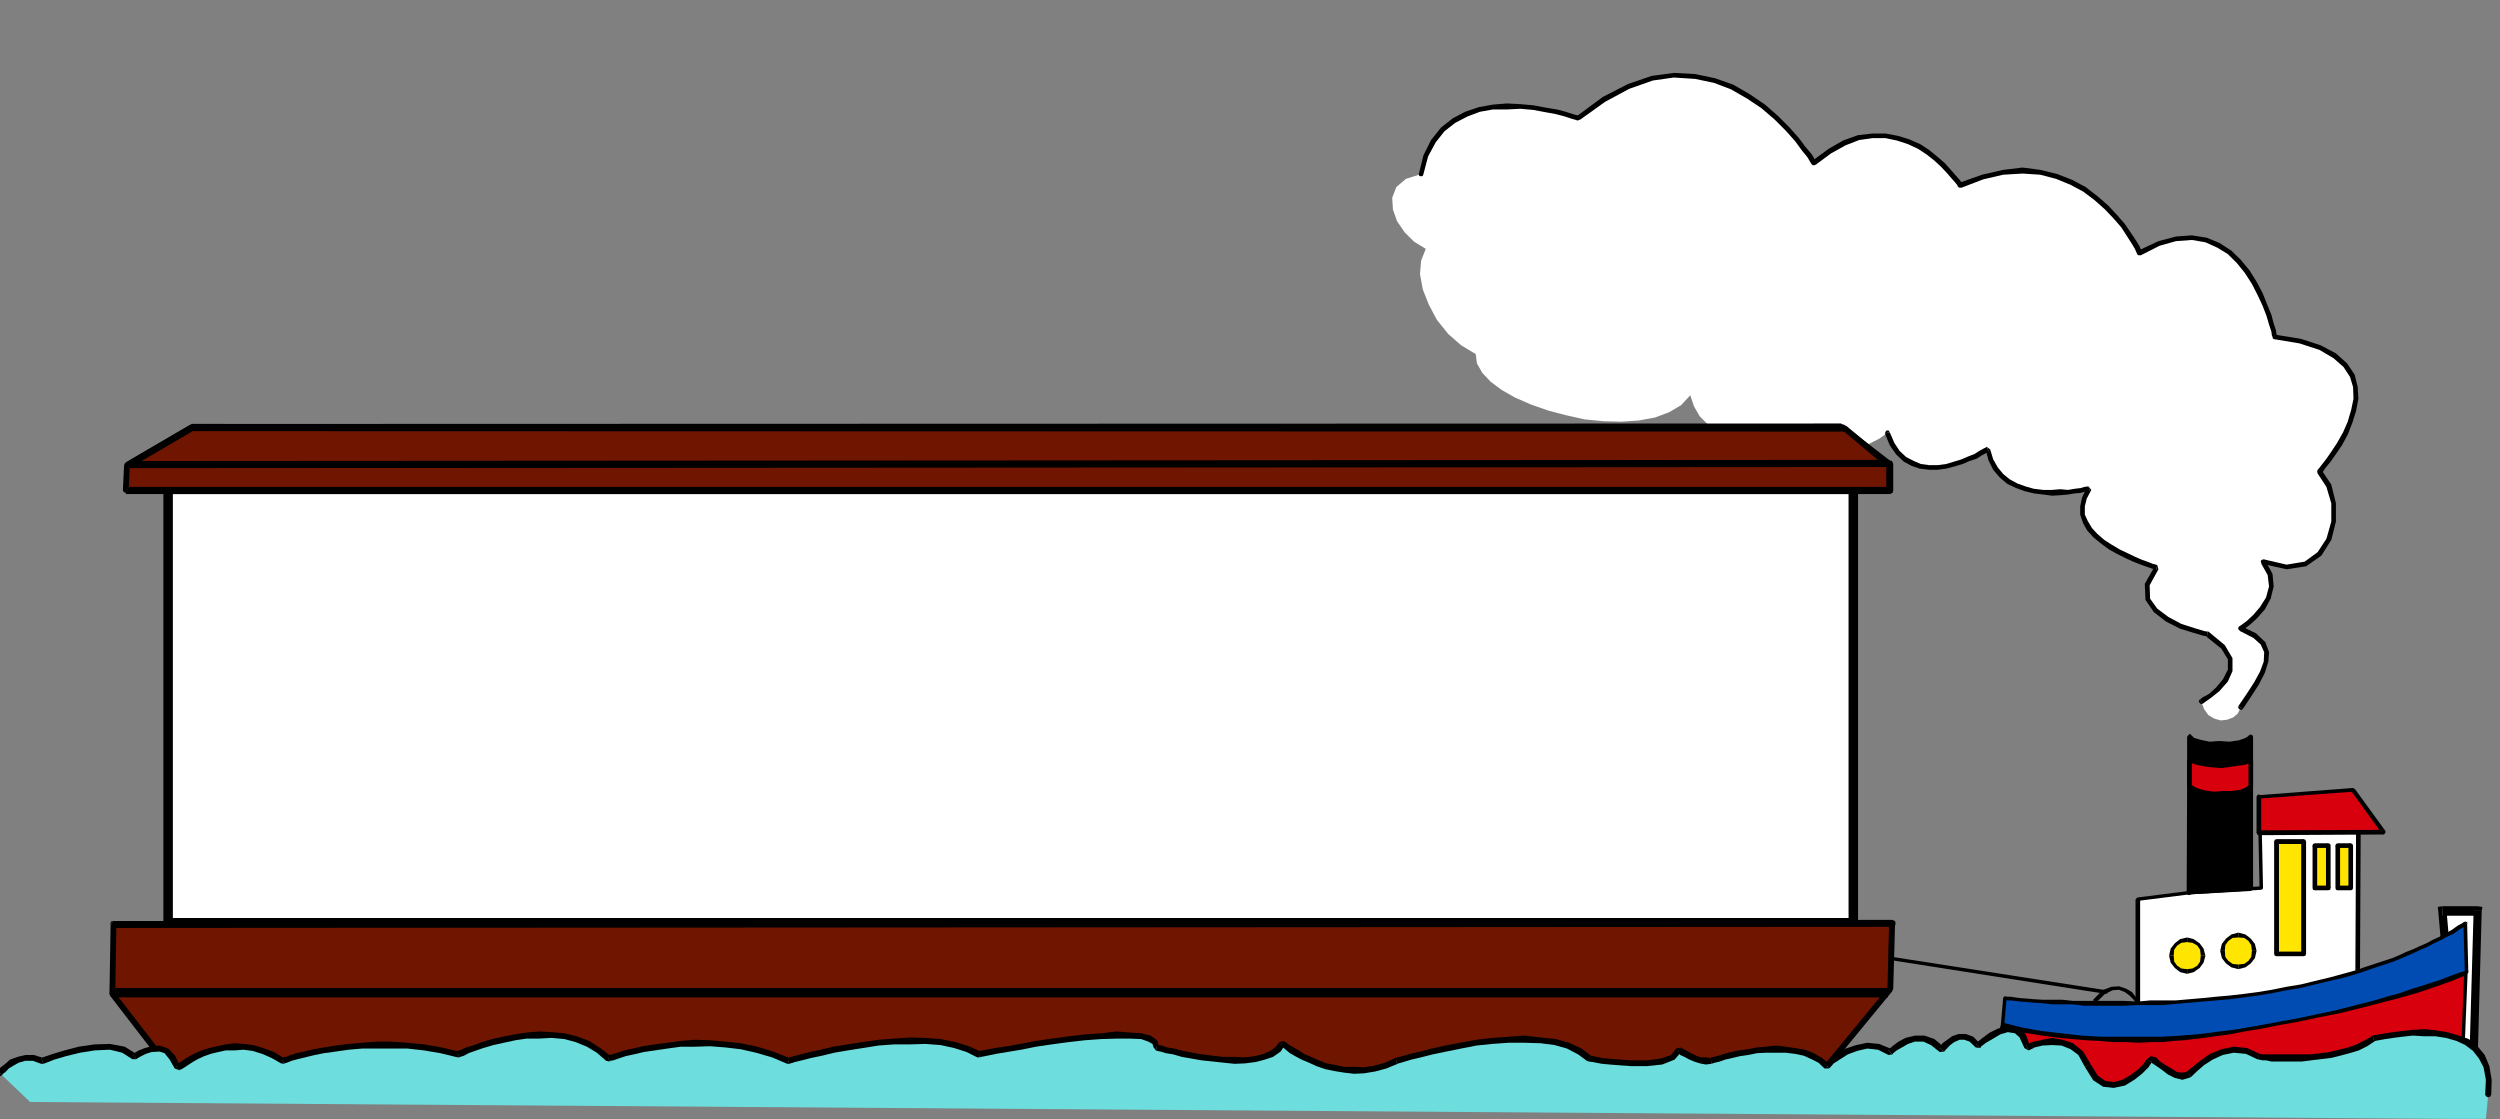 <?xml version="1.0" encoding="UTF-8" standalone="no"?>
<svg
   xmlns:ooo="http://xml.openoffice.org/svg/export"
   xmlns:dc="http://purl.org/dc/elements/1.1/"
   xmlns:cc="http://creativecommons.org/ns#"
   xmlns:rdf="http://www.w3.org/1999/02/22-rdf-syntax-ns#"
   xmlns:svg="http://www.w3.org/2000/svg"
   xmlns="http://www.w3.org/2000/svg"
   xmlns:sodipodi="http://sodipodi.sourceforge.net/DTD/sodipodi-0.dtd"
   xmlns:inkscape="http://www.inkscape.org/namespaces/inkscape"
   version="1.2"
   width="108.03mm"
   height="48.36mm"
   viewBox="0 0 10803 4836"
   preserveAspectRatio="xMidYMid"
   xml:space="preserve"
   id="svg387"
   sodipodi:docname="tugmsg.svg"
   style="fill-rule:evenodd;stroke-width:28.222;stroke-linejoin:round"
   inkscape:version="0.92.5 (2060ec1f9f, 2020-04-08)"><rect x="0" y="0" width="10803" height="4836" fill="#808080" stroke="none"/><sodipodi:namedview
   pagecolor="#ffffff"
   bordercolor="#666666"
   borderopacity="1"
   objecttolerance="10"
   gridtolerance="10"
   guidetolerance="10"
   inkscape:pageopacity="0"
   inkscape:pageshadow="2"
   inkscape:window-width="664"
   inkscape:window-height="487"
   id="namedview389"
   showgrid="false"
   inkscape:zoom="0.2102413"
   inkscape:cx="204.17008"
   inkscape:cy="91.388975"
   inkscape:window-x="0"
   inkscape:window-y="0"
   inkscape:window-maximized="0"
   inkscape:current-layer="svg387" />
 <defs
   class="ClipPathGroup"
   id="defs8">
  <clipPath
   id="presentation_clip_path"
   clipPathUnits="userSpaceOnUse">
   <rect
   x="0"
   y="0"
   width="21000"
   height="29700"
   id="rect2" />
  </clipPath>
  <clipPath
   id="presentation_clip_path_shrink"
   clipPathUnits="userSpaceOnUse">
   <rect
   x="21"
   y="29"
   width="20958"
   height="29641"
   id="rect5" />
  </clipPath>
 </defs>
 <defs
   class="TextShapeIndex"
   id="defs12">
  <g
   ooo:slide="id1"
   ooo:id-list="id3"
   id="g10" />
 </defs>
 <defs
   class="EmbeddedBulletChars"
   id="defs44">
  <g
   id="bullet-char-template-57356"
   transform="matrix(4.8828125e-4,0,0,-4.8828125e-4,0,0)">
   <path
   d="M 580,1141 1163,571 580,0 -4,571 Z"
   id="path14"
   inkscape:connector-curvature="0" />
  </g>
  <g
   id="bullet-char-template-57354"
   transform="matrix(4.8828125e-4,0,0,-4.8828125e-4,0,0)">
   <path
   d="M 8,1128 H 1137 V 0 H 8 Z"
   id="path17"
   inkscape:connector-curvature="0" />
  </g>
  <g
   id="bullet-char-template-10146"
   transform="matrix(4.8828125e-4,0,0,-4.8828125e-4,0,0)">
   <path
   d="M 174,0 602,739 174,1481 1456,739 Z M 1358,739 309,1346 659,739 Z"
   id="path20"
   inkscape:connector-curvature="0" />
  </g>
  <g
   id="bullet-char-template-10132"
   transform="matrix(4.8828125e-4,0,0,-4.8828125e-4,0,0)">
   <path
   d="M 2015,739 1276,0 H 717 l 543,543 H 174 v 393 h 1086 l -543,545 h 557 z"
   id="path23"
   inkscape:connector-curvature="0" />
  </g>
  <g
   id="bullet-char-template-10007"
   transform="matrix(4.8828125e-4,0,0,-4.8828125e-4,0,0)">
   <path
   d="m 0,-2 c -7,16 -16,29 -25,39 l 381,530 c -94,256 -141,385 -141,387 0,25 13,38 40,38 9,0 21,-2 34,-5 21,4 42,12 65,25 l 27,-13 111,-251 280,301 64,-25 24,25 c 21,-10 41,-24 62,-43 C 886,937 835,863 770,784 769,783 710,716 594,584 L 774,223 c 0,-27 -21,-55 -63,-84 l 16,-20 C 717,90 699,76 672,76 641,76 570,178 457,381 L 164,-76 c -22,-34 -53,-51 -92,-51 -42,0 -63,17 -64,51 -7,9 -10,24 -10,44 0,9 1,19 2,30 z"
   id="path26"
   inkscape:connector-curvature="0" />
  </g>
  <g
   id="bullet-char-template-10004"
   transform="matrix(4.8828125e-4,0,0,-4.8828125e-4,0,0)">
   <path
   d="M 285,-33 C 182,-33 111,30 74,156 52,228 41,333 41,471 c 0,78 14,145 41,201 34,71 87,106 158,106 53,0 88,-31 106,-94 l 23,-176 c 8,-64 28,-97 59,-98 l 735,706 c 11,11 33,17 66,17 42,0 63,-15 63,-46 V 965 c 0,-36 -10,-64 -30,-84 L 442,47 C 390,-6 338,-33 285,-33 Z"
   id="path29"
   inkscape:connector-curvature="0" />
  </g>
  <g
   id="bullet-char-template-9679"
   transform="matrix(4.8828125e-4,0,0,-4.8828125e-4,0,0)">
   <path
   d="M 813,0 C 632,0 489,54 383,161 276,268 223,411 223,592 c 0,181 53,324 160,431 106,107 249,161 430,161 179,0 323,-54 432,-161 108,-107 162,-251 162,-431 0,-180 -54,-324 -162,-431 C 1136,54 992,0 813,0 Z"
   id="path32"
   inkscape:connector-curvature="0" />
  </g>
  <g
   id="bullet-char-template-8226"
   transform="matrix(4.8828125e-4,0,0,-4.8828125e-4,0,0)">
   <path
   d="m 346,457 c -73,0 -137,26 -191,78 -54,51 -81,114 -81,188 0,73 27,136 81,188 54,52 118,78 191,78 73,0 134,-26 185,-79 51,-51 77,-114 77,-187 0,-75 -25,-137 -76,-188 -50,-52 -112,-78 -186,-78 z"
   id="path35"
   inkscape:connector-curvature="0" />
  </g>
  <g
   id="bullet-char-template-8211"
   transform="matrix(4.8828125e-4,0,0,-4.8828125e-4,0,0)">
   <path
   d="M -4,459 H 1135 V 606 H -4 Z"
   id="path38"
   inkscape:connector-curvature="0" />
  </g>
  <g
   id="bullet-char-template-61548"
   transform="matrix(4.8828125e-4,0,0,-4.8828125e-4,0,0)">
   <path
   d="m 173,740 c 0,163 58,303 173,419 116,115 255,173 419,173 163,0 302,-58 418,-173 116,-116 174,-256 174,-419 0,-163 -58,-303 -174,-418 C 1067,206 928,148 765,148 601,148 462,206 346,322 231,437 173,577 173,740 Z"
   id="path41"
   inkscape:connector-curvature="0" />
  </g>
 </defs>
 <g
   id="g49"
   transform="translate(-5098,-12432)">
  <g
   id="id2"
   class="Master_Slide">
   <g
   id="bg-id2"
   class="Background" />
   <g
   id="bo-id2"
   class="BackgroundObjects" />
  </g>
 </g>
 <g
   class="SlideGroup"
   id="g385"
   transform="translate(-5098,-12432)">
  <g
   id="g383">
   <g
   id="container-id1">
    <g
   id="id1"
   class="Slide"
   clip-path="url(#presentation_clip_path)">
     <g
   class="Page"
   id="g379">
      <g
   class="Graphic"
   id="g377">
       <g
   id="id3">
        <rect
   class="BoundingBox"
   x="5098"
   y="12432"
   width="10803"
   height="4836"
   id="rect51"
   style="fill:none;stroke:none" />
        <defs
   id="defs56">
         <clipPath
   id="clip_path_1"
   clipPathUnits="userSpaceOnUse">
          <path
   d="m 5098,12432 h 10802 v 4835 H 5098 Z"
   id="path53"
   inkscape:connector-curvature="0" />
         </clipPath>
        </defs>
        <g
   clip-path="url(#clip_path_1)"
   id="g374">
         <path
   d="m 13256,16564 -5,3 -2,5 2,5 5,2 z"
   id="path58"
   inkscape:connector-curvature="0"
   style="fill:#000000;stroke:none" />
         <path
   d="m 14199,16719 v -8 l -943,-147 v 15 l 943,148 z"
   id="path60"
   inkscape:connector-curvature="0"
   style="fill:#000000;stroke:none" />
         <path
   d="m 14199,16727 5,-3 2,-5 -2,-5 -5,-3 z"
   id="path62"
   inkscape:connector-curvature="0"
   style="fill:#000000;stroke:none" />
         <path
   d="m 14781,15489 35,-53 33,-51 26,-48 15,-46 2,-41 -15,-38 -35,-33 -61,-30 10,-8 23,-18 30,-28 31,-35 25,-44 13,-50 -5,-51 -31,-56 102,23 81,-13 61,-43 41,-64 20,-76 v -79 l -20,-76 -41,-61 5,-5 13,-18 20,-25 23,-33 25,-38 26,-46 20,-48 15,-51 11,-51 -3,-51 -13,-48 -30,-46 -46,-41 -63,-35 -87,-28 -109,-18 -3,-7 -2,-18 -10,-31 -10,-38 -18,-43 -21,-48 -25,-49 -30,-48 -36,-43 -41,-41 -48,-30 -53,-23 -61,-10 -69,5 -74,20 -83,41 -3,-5 -8,-18 -15,-26 -20,-30 -26,-38 -33,-38 -38,-41 -45,-41 -51,-38 -56,-30 -64,-26 -71,-17 -76,-8 -84,8 -89,20 -96,35 -3,-5 -10,-12 -15,-18 -21,-23 -25,-28 -31,-28 -35,-28 -38,-25 -46,-21 -48,-15 -51,-10 h -56 l -61,8 -61,23 -63,35 -69,51 -5,-8 -13,-23 -25,-30 -31,-41 -40,-45 -49,-49 -55,-48 -64,-43 -71,-41 -76,-28 -84,-18 -92,-5 -94,13 -101,36 -107,55 -112,82 -7,-3 -18,-5 -31,-10 -38,-10 -46,-8 -53,-10 -56,-5 h -58 l -61,3 -59,10 -56,20 -53,28 -48,38 -41,51 -33,63 -20,79 -66,21 -41,35 -18,46 3,51 18,51 33,48 40,40 51,31 -20,51 -5,58 12,66 26,66 35,66 49,61 56,49 63,38 5,40 23,41 36,38 48,36 58,33 69,30 74,26 76,20 81,18 81,8 79,2 74,-5 71,-13 61,-23 51,-30 40,-43 16,48 25,43 38,38 49,33 53,28 63,23 66,15 69,13 71,8 71,2 69,-5 66,-7 61,-11 53,-17 46,-23 36,-26 20,49 25,38 31,28 33,18 33,12 38,5 h 36 l 38,-5 35,-10 33,-10 31,-13 28,-10 20,-13 18,-10 10,-5 5,-2 13,45 20,38 25,31 31,25 36,18 35,13 38,10 41,5 38,3 36,-3 h 33 l 30,-5 25,-3 18,-5 13,-2 h 5 l -20,40 -8,36 v 36 l 13,33 18,30 25,28 30,25 34,23 35,21 36,17 33,16 30,12 28,11 20,7 13,3 5,2 -40,74 2,64 33,48 51,38 58,30 56,18 43,13 16,2 68,56 31,51 v 51 l -21,43 -33,38 -33,28 -28,18 -10,8 13,33 18,25 25,15 28,8 28,-3 26,-10 20,-17 z"
   id="path64"
   inkscape:connector-curvature="0"
   style="fill:#ffffff;stroke:none" />
         <path
   d="m 11229,13184 2,8 8,2 7,-2 3,-8 z"
   id="path66"
   inkscape:connector-curvature="0"
   style="fill:#000000;stroke:none" />
         <path
   d="m 11910,12935 10,-2 -8,-3 -18,-5 -30,-10 -38,-10 -49,-8 -53,-10 -56,-5 -58,-3 -61,5 -61,11 -59,20 -53,28 -51,40 -43,54 -33,66 -20,81 h 20 l 20,-76 33,-61 38,-48 46,-36 54,-28 53,-20 56,-10 h 61 l 58,-3 56,5 53,10 44,8 38,10 30,10 18,5 8,3 10,-3 -10,3 7,-3 5,-5 v -7 l -7,-5 z"
   id="path68"
   inkscape:connector-curvature="0"
   style="fill:#000000;stroke:none" />
         <path
   d="m 12928,13128 18,3 -5,-8 -13,-23 -28,-33 -30,-40 -41,-46 -48,-48 -56,-49 -66,-45 -71,-41 -79,-28 -86,-18 -92,-5 -96,13 -102,35 -109,56 -114,84 15,15 109,-78 104,-56 102,-36 91,-13 92,6 81,17 74,28 71,41 61,41 56,48 48,48 41,46 30,41 23,28 13,22 5,8 18,3 -18,-3 5,5 h 10 l 5,-8 v -7 z"
   id="path70"
   inkscape:connector-curvature="0"
   style="fill:#000000;stroke:none" />
         <path
   d="m 13564,13222 15,5 -3,-5 -12,-15 -16,-18 -20,-23 -25,-28 -31,-27 -38,-31 -38,-25 -48,-21 -49,-15 -53,-10 h -56 l -63,7 -64,23 -63,36 -72,53 16,16 66,-49 63,-35 59,-23 58,-8 h 56 l 48,10 49,16 43,20 38,25 33,26 30,28 26,28 20,23 15,17 8,10 2,6 16,5 -16,-5 6,5 h 10 l 5,-8 v -8 z"
   id="path72"
   inkscape:connector-curvature="0"
   style="fill:#000000;stroke:none" />
         <path
   d="m 14338,13515 16,5 -3,-5 -7,-18 -16,-26 -20,-30 -28,-41 -33,-38 -38,-41 -46,-40 -53,-41 -56,-30 -66,-26 -74,-18 -76,-10 -84,10 -91,21 -99,35 10,21 94,-36 86,-20 84,-5 76,5 69,18 61,25 56,30 48,36 46,41 38,40 33,38 23,36 20,31 15,25 8,18 2,5 16,5 -16,-5 5,5 h 11 l 5,-8 v -7 z"
   id="path74"
   inkscape:connector-curvature="0"
   style="fill:#000000;stroke:none" />
         <path
   d="m 14928,13878 10,10 -2,-7 -3,-21 -10,-30 -10,-38 -18,-44 -20,-50 -26,-49 -30,-48 -38,-46 -41,-40 -51,-33 -56,-23 -63,-10 -69,5 -76,20 -87,41 11,20 81,-41 71,-20 69,-5 58,10 51,23 46,28 40,40 33,41 31,48 25,49 21,45 17,44 11,38 10,30 2,16 3,7 10,10 -10,-10 2,8 8,2 8,-2 2,-8 z"
   id="path76"
   inkscape:connector-curvature="0"
   style="fill:#000000;stroke:none" />
         <path
   d="m 15129,14462 v 16 l 5,-5 12,-18 23,-28 23,-33 26,-38 25,-46 20,-51 16,-51 10,-53 -3,-51 -13,-53 -33,-49 -48,-43 -66,-35 -86,-28 -112,-18 v 20 l 107,18 86,28 61,36 43,38 28,43 13,43 2,51 -10,48 -15,51 -20,46 -26,46 -25,38 -23,33 -18,23 -13,17 -5,5 v 16 -16 l -2,8 2,8 8,2 8,-2 z"
   id="path78"
   inkscape:connector-curvature="0"
   style="fill:#000000;stroke:none" />
         <path
   d="m 14885,14851 -10,18 104,23 84,-13 66,-46 43,-68 20,-79 v -79 l -20,-81 -43,-64 -16,16 38,58 21,71 v 79 l -21,74 -38,58 -56,41 -78,13 -99,-23 -11,18 11,-18 -8,2 -5,5 2,8 6,5 z"
   id="path80"
   inkscape:connector-curvature="0"
   style="fill:#000000;stroke:none" />
         <path
   d="m 14783,15138 3,21 12,-10 23,-18 31,-28 33,-38 25,-46 13,-53 -5,-54 -33,-61 -16,16 28,50 6,49 -13,48 -26,41 -28,33 -30,28 -23,17 -8,5 3,21 -3,-21 -5,6 v 7 l 8,8 h 8 z"
   id="path82"
   inkscape:connector-curvature="0"
   style="fill:#000000;stroke:none" />
         <path
   d="m 14791,15494 35,-53 33,-51 26,-51 15,-48 3,-41 -16,-43 -40,-38 -64,-31 -5,21 58,30 31,28 15,33 -2,41 -16,43 -25,46 -33,51 -36,53 z"
   id="path84"
   inkscape:connector-curvature="0"
   style="fill:#000000;stroke:none" />
         <path
   d="m 14770,15484 v 8 l 8,7 h 8 l 5,-5 z"
   id="path86"
   inkscape:connector-curvature="0"
   style="fill:#000000;stroke:none" />
         <path
   d="m 14605,15454 -5,5 v 7 l 8,8 h 7 z"
   id="path88"
   inkscape:connector-curvature="0"
   style="fill:#000000;stroke:none" />
         <path
   d="m 14636,15182 h -5 l 66,53 28,46 v 45 l -21,41 -30,36 -31,28 -28,15 -10,8 10,20 11,-8 28,-20 35,-28 36,-41 20,-45 v -56 l -33,-56 -71,-59 h -5 z"
   id="path90"
   inkscape:connector-curvature="0"
   style="fill:#000000;stroke:none" />
         <path
   d="m 14415,14894 -5,-17 -44,78 3,69 36,53 53,41 61,31 56,17 43,13 18,3 v -21 l -13,-2 -43,-13 -56,-18 -56,-30 -48,-36 -31,-43 -2,-58 38,-69 -5,-18 z"
   id="path92"
   inkscape:connector-curvature="0"
   style="fill:#000000;stroke:none" />
         <path
   d="m 14128,14554 -13,-15 -20,43 -8,38 v 36 l 13,38 17,30 28,31 31,25 35,26 36,20 36,18 33,15 33,13 28,10 20,7 13,3 5,2 5,-20 -5,-2 -13,-3 -20,-8 -28,-10 -28,-12 -33,-16 -36,-17 -35,-21 -31,-20 -30,-26 -23,-25 -18,-30 -13,-28 v -36 l 8,-33 20,-38 -12,-15 z"
   id="path94"
   inkscape:connector-curvature="0"
   style="fill:#000000;stroke:none" />
         <path
   d="m 13693,14384 -15,-10 13,48 20,40 28,33 33,28 38,18 36,13 40,10 41,5 38,5 36,-2 33,-3 30,-5 25,-2 21,-6 10,-2 h 8 l -5,-20 h -3 l -15,2 -16,5 -25,3 -30,5 -33,-3 -36,3 h -38 l -41,-5 -35,-10 -36,-13 -33,-18 -28,-23 -23,-28 -20,-35 -13,-43 -15,-11 z"
   id="path96"
   inkscape:connector-curvature="0"
   style="fill:#000000;stroke:none" />
         <path
   d="m 13243,14305 21,51 28,40 33,31 33,18 35,12 41,5 h 36 l 38,-5 38,-10 33,-10 30,-13 31,-10 20,-13 18,-10 10,-5 5,-2 -10,-21 -5,3 -10,5 -18,10 -20,13 -26,10 -30,13 -33,10 -33,10 -38,5 h -36 l -36,-5 -30,-13 -33,-17 -28,-26 -23,-35 -20,-46 z"
   id="path98"
   inkscape:connector-curvature="0"
   style="fill:#000000;stroke:none" />
         <path
   d="m 13264,14300 -5,-8 h -8 l -5,5 -3,8 z"
   id="path100"
   inkscape:connector-curvature="0"
   style="fill:#000000;stroke:none" />
         <path
   d="m 14869,16269 -312,21 -221,28 v 444 5 l 53,-2 h 54 l 56,-3 58,-5 58,-5 59,-5 58,-5 61,-8 61,-7 61,-10 64,-13 61,-10 61,-16 63,-15 61,-15 61,-18 v -5 l 3,-597 h 2 l -432,2 5,3 z"
   id="path102"
   inkscape:connector-curvature="0"
   style="fill:#ffffff;stroke:none" />
         <path
   d="m 14557,16282 -5,3 -3,5 3,5 5,2 z"
   id="path104"
   inkscape:connector-curvature="0"
   style="fill:#000000;stroke:none" />
         <path
   d="m 14862,16269 7,-7 -312,20 v 15 l 312,-20 8,-8 -8,8 6,-3 2,-5 -2,-5 -6,-2 z"
   id="path106"
   inkscape:connector-curvature="0"
   style="fill:#000000;stroke:none" />
         <path
   d="m 14864,16033 h -7 l 5,236 h 15 l -5,-236 z"
   id="path108"
   inkscape:connector-curvature="0"
   style="fill:#000000;stroke:none" />
         <path
   d="m 14875,16033 -3,-8 -8,-2 -7,2 -3,8 z"
   id="path110"
   inkscape:connector-curvature="0"
   style="fill:#000000;stroke:none" />
         <path
   d="m 15299,16028 -3,-8 -7,-2 -8,2 -2,8 z"
   id="path112"
   inkscape:connector-curvature="0"
   style="fill:#000000;stroke:none" />
         <path
   d="m 15286,16625 h 10 l 3,-597 h -20 l -3,597 z"
   id="path114"
   inkscape:connector-curvature="0"
   style="fill:#000000;stroke:none" />
         <path
   d="m 15276,16625 3,8 7,2 8,-2 2,-8 z"
   id="path116"
   inkscape:connector-curvature="0"
   style="fill:#000000;stroke:none" />
         <path
   d="m 14557,16297 5,-2 3,-5 -3,-5 -5,-3 z"
   id="path118"
   inkscape:connector-curvature="0"
   style="fill:#000000;stroke:none" />
         <path
   d="m 14346,16318 -10,7 221,-28 v -15 l -221,28 -10,8 10,-8 -5,2 -3,6 3,5 5,2 z"
   id="path120"
   inkscape:connector-curvature="0"
   style="fill:#000000;stroke:none" />
         <path
   d="m 14328,16767 18,-5 v -444 h -20 v 444 l 18,-5 -18,5 2,8 8,2 8,-2 2,-8 z"
   id="path122"
   inkscape:connector-curvature="0"
   style="fill:#000000;stroke:none" />
         <path
   d="m 14158,16762 36,-35 33,-16 28,-2 25,10 20,15 16,16 10,12 2,5 16,-10 -3,-5 -15,-13 -15,-20 -26,-15 -30,-10 -33,2 -39,15 -40,41 z"
   id="path124"
   inkscape:connector-curvature="0"
   style="fill:#000000;stroke:none" />
         <path
   d="m 14143,16752 v 8 l 5,5 5,2 5,-5 z"
   id="path126"
   inkscape:connector-curvature="0"
   style="fill:#000000;stroke:none" />
         <path
   d="m 14560,15614 v 104 112 l -3,460 267,-16 v -444 -112 -102 l -21,13 -30,10 -41,5 h -43 -43 l -38,-7 -31,-8 z"
   id="path128"
   inkscape:connector-curvature="0"
   style="fill:#000000;stroke:none" />
         <path
   d="m 14570,15718 v 0 -104 h -21 v 104 0 0 l 3,7 8,3 7,-3 z"
   id="path130"
   inkscape:connector-curvature="0"
   style="fill:#000000;stroke:none" />
         <path
   d="m 14570,15830 v 0 -112 h -21 v 112 0 0 l 3,7 8,3 7,-3 z"
   id="path132"
   inkscape:connector-curvature="0"
   style="fill:#000000;stroke:none" />
         <path
   d="m 14557,16282 10,8 3,-460 h -21 l -2,460 10,7 -10,-7 2,7 8,3 8,-3 2,-7 z"
   id="path134"
   inkscape:connector-curvature="0"
   style="fill:#000000;stroke:none" />
         <path
   d="m 14814,16274 10,-7 -267,15 v 15 l 267,-15 10,-8 -10,8 5,-3 2,-5 -2,-5 -5,-2 z"
   id="path136"
   inkscape:connector-curvature="0"
   style="fill:#000000;stroke:none" />
         <path
   d="m 14814,15830 v 0 444 h 20 v -444 0 0 l -3,-8 -7,-3 -8,3 z"
   id="path138"
   inkscape:connector-curvature="0"
   style="fill:#000000;stroke:none" />
         <path
   d="m 14814,15718 v 0 112 h 20 v -112 0 0 l -3,-8 -7,-2 -8,2 z"
   id="path140"
   inkscape:connector-curvature="0"
   style="fill:#000000;stroke:none" />
         <path
   d="m 14831,15621 -17,-5 v 102 h 20 v -102 l -18,-5 18,5 -3,-7 -7,-3 -8,3 -2,7 z"
   id="path142"
   inkscape:connector-curvature="0"
   style="fill:#000000;stroke:none" />
         <path
   d="m 14570,15614 -18,5 23,18 33,7 38,8 43,2 43,-2 41,-5 33,-10 25,-16 -15,-10 -15,10 -28,10 -41,6 -43,-3 -43,3 -38,-8 -28,-8 -13,-12 -18,5 18,-5 -5,-6 -5,3 -5,5 v 8 z"
   id="path144"
   inkscape:connector-curvature="0"
   style="fill:#000000;stroke:none" />
         <path
   d="m 14560,15830 v -112 l 27,10 33,8 36,5 h 41 l 38,-3 35,-5 31,-5 23,-10 v 112 l -18,12 -28,11 -36,5 -38,2 h -40 l -41,-5 -36,-10 z"
   id="path146"
   inkscape:connector-curvature="0"
   style="fill:#d8000c;stroke:none" />
         <path
   d="m 14562,15710 -13,8 v 112 h 21 v -112 l -13,7 13,-7 -3,-8 -7,-2 -8,2 -3,8 z"
   id="path148"
   inkscape:connector-curvature="0"
   style="fill:#000000;stroke:none" />
         <path
   d="m 14834,15718 -13,-8 -23,10 -28,5 -35,6 h -38 l -41,2 -36,-5 -30,-8 -28,-10 -5,15 28,11 35,7 36,5 41,3 38,-5 35,-5 33,-5 23,-11 -12,-7 12,7 5,-5 v -5 l -2,-5 h -8 z"
   id="path150"
   inkscape:connector-curvature="0"
   style="fill:#000000;stroke:none" />
         <path
   d="m 14831,15835 3,-5 v -112 h -20 v 112 l 2,-5 -2,5 2,7 8,3 7,-3 3,-7 z"
   id="path152"
   inkscape:connector-curvature="0"
   style="fill:#000000;stroke:none" />
         <path
   d="m 14549,15830 5,7 31,16 38,10 41,5 40,2 38,-5 36,-5 31,-10 22,-15 -15,-10 -13,10 -25,10 -36,5 h -38 l -40,3 -41,-6 -33,-10 -25,-15 5,8 -5,-8 h -8 l -5,3 -3,7 5,5 z"
   id="path154"
   inkscape:connector-curvature="0"
   style="fill:#000000;stroke:none" />
         <path
   d="m 14549,16630 26,-5 23,-15 15,-21 5,-27 -5,-28 -15,-21 -23,-15 -26,-5 -28,5 -20,15 -15,21 -5,28 5,27 15,21 20,15 z"
   id="path156"
   inkscape:connector-curvature="0"
   style="fill:#ffe500;stroke:none" />
         <path
   d="m 14608,16562 v 0 l -3,25 -12,18 -21,12 -23,3 v 20 l 28,-7 26,-18 17,-23 8,-30 v 0 z"
   id="path158"
   inkscape:connector-curvature="0"
   style="fill:#000000;stroke:none" />
         <path
   d="m 14549,16503 v 0 l 23,3 21,12 12,18 3,26 h 20 l -8,-31 -17,-23 -26,-18 -28,-7 v 0 z"
   id="path160"
   inkscape:connector-curvature="0"
   style="fill:#000000;stroke:none" />
         <path
   d="m 14491,16562 v 0 l 2,-26 13,-18 18,-12 25,-3 v -20 l -30,7 -23,18 -18,23 -7,31 v 0 z"
   id="path162"
   inkscape:connector-curvature="0"
   style="fill:#000000;stroke:none" />
         <path
   d="m 14549,16620 v 0 l -25,-3 -18,-12 -13,-18 -2,-25 h -20 l 7,30 18,23 23,18 30,7 v 0 z"
   id="path164"
   inkscape:connector-curvature="0"
   style="fill:#000000;stroke:none" />
         <path
   d="m 14770,16610 28,-5 21,-16 15,-20 5,-28 -5,-28 -15,-20 -21,-15 -28,-5 -28,5 -20,15 -15,20 -5,28 5,28 15,20 20,16 z"
   id="path166"
   inkscape:connector-curvature="0"
   style="fill:#ffe500;stroke:none" />
         <path
   d="m 14829,16541 v 0 l -3,26 -12,17 -18,13 -26,3 v 20 l 31,-8 23,-17 18,-23 7,-31 v 0 z"
   id="path168"
   inkscape:connector-curvature="0"
   style="fill:#000000;stroke:none" />
         <path
   d="m 14770,16483 v 0 l 26,2 18,13 12,18 3,25 h 20 l -7,-30 -18,-23 -23,-18 -31,-8 v 0 z"
   id="path170"
   inkscape:connector-curvature="0"
   style="fill:#000000;stroke:none" />
         <path
   d="m 14712,16541 v 0 l 2,-25 13,-18 18,-13 25,-2 v -21 l -30,8 -23,18 -18,23 -7,30 v 0 z"
   id="path172"
   inkscape:connector-curvature="0"
   style="fill:#000000;stroke:none" />
         <path
   d="m 14770,16600 v 0 l -25,-3 -18,-13 -13,-17 -2,-26 h -20 l 7,31 18,23 23,17 30,8 v 0 z"
   id="path174"
   inkscape:connector-curvature="0"
   style="fill:#000000;stroke:none" />
         <path
   d="m 15052,16554 v -485 h -116 v 485 z"
   id="path176"
   inkscape:connector-curvature="0"
   style="fill:#ffe500;stroke:none" />
         <path
   d="m 15052,16079 -10,-10 v 485 h 21 v -485 l -11,-11 11,11 -3,-8 -8,-3 -7,3 -3,8 z"
   id="path178"
   inkscape:connector-curvature="0"
   style="fill:#000000;stroke:none" />
         <path
   d="m 14946,16069 -10,10 h 116 v -21 h -116 l -11,11 11,-11 -8,3 -3,8 3,7 8,3 z"
   id="path180"
   inkscape:connector-curvature="0"
   style="fill:#000000;stroke:none" />
         <path
   d="m 14936,16544 10,10 v -485 h -21 v 485 l 11,10 -11,-10 3,8 8,2 7,-2 3,-8 z"
   id="path182"
   inkscape:connector-curvature="0"
   style="fill:#000000;stroke:none" />
         <path
   d="m 15042,16554 10,-10 h -116 v 20 h 116 l 11,-10 -11,10 8,-2 3,-8 -3,-8 -8,-2 z"
   id="path184"
   inkscape:connector-curvature="0"
   style="fill:#000000;stroke:none" />
         <path
   d="m 15159,16269 v -183 h -58 v 183 z"
   id="path186"
   inkscape:connector-curvature="0"
   style="fill:#ffe500;stroke:none" />
         <path
   d="m 15159,16096 -10,-10 v 183 h 20 v -183 l -10,-10 10,10 -2,-7 -8,-3 -8,3 -2,7 z"
   id="path188"
   inkscape:connector-curvature="0"
   style="fill:#000000;stroke:none" />
         <path
   d="m 15111,16086 -10,10 h 58 v -20 h -58 l -10,10 10,-10 -8,3 -2,7 2,8 8,2 z"
   id="path190"
   inkscape:connector-curvature="0"
   style="fill:#000000;stroke:none" />
         <path
   d="m 15101,16259 10,10 v -183 h -20 v 183 l 10,10 -10,-10 2,8 8,2 7,-2 3,-8 z"
   id="path192"
   inkscape:connector-curvature="0"
   style="fill:#000000;stroke:none" />
         <path
   d="m 15149,16269 10,-10 h -58 v 20 h 58 l 10,-10 -10,10 8,-2 2,-8 -2,-7 -8,-3 z"
   id="path194"
   inkscape:connector-curvature="0"
   style="fill:#000000;stroke:none" />
         <path
   d="m 15256,16269 v -183 h -56 v 183 z"
   id="path196"
   inkscape:connector-curvature="0"
   style="fill:#ffe500;stroke:none" />
         <path
   d="m 15256,16096 -10,-10 v 183 h 20 v -183 l -10,-10 10,10 -3,-7 -7,-3 -8,3 -2,7 z"
   id="path198"
   inkscape:connector-curvature="0"
   style="fill:#000000;stroke:none" />
         <path
   d="m 15210,16086 -10,10 h 56 v -20 h -56 l -10,10 10,-10 -8,3 -2,7 2,8 8,2 z"
   id="path200"
   inkscape:connector-curvature="0"
   style="fill:#000000;stroke:none" />
         <path
   d="m 15200,16259 10,10 v -183 h -20 v 183 l 10,10 -10,-10 2,8 8,2 7,-2 3,-8 z"
   id="path202"
   inkscape:connector-curvature="0"
   style="fill:#000000;stroke:none" />
         <path
   d="m 15246,16269 10,-10 h -56 v 20 h 56 l 10,-10 -10,10 7,-2 3,-8 -3,-7 -7,-3 z"
   id="path204"
   inkscape:connector-curvature="0"
   style="fill:#000000;stroke:none" />
         <path
   d="m 15665,16516 -13,-148 h 152 l -20,735 -107,-10 z"
   id="path206"
   inkscape:connector-curvature="0"
   style="fill:#ffffff;stroke:none" />
         <path
   d="m 15652,16348 -18,20 13,148 h 36 l -13,-148 -18,21 v -41 l -20,3 2,17 z"
   id="path208"
   inkscape:connector-curvature="0"
   style="fill:#000000;stroke:none" />
         <path
   d="m 15822,16368 -18,-20 h -152 v 41 h 152 l -17,-21 h 35 l 3,-17 -21,-3 z"
   id="path210"
   inkscape:connector-curvature="0"
   style="fill:#000000;stroke:none" />
         <path
   d="m 15784,17121 18,-18 20,-735 h -35 l -21,735 18,-18 v 36 l 18,2 v -20 z"
   id="path212"
   inkscape:connector-curvature="0"
   style="fill:#000000;stroke:none" />
         <path
   d="m 15660,17093 17,17 107,11 v -36 l -107,-10 18,18 h -35 v 17 h 17 z"
   id="path214"
   inkscape:connector-curvature="0"
   style="fill:#000000;stroke:none" />
         <path
   d="m 15647,16516 v 0 l 13,577 h 35 l -12,-577 v 0 z"
   id="path216"
   inkscape:connector-curvature="0"
   style="fill:#000000;stroke:none" />
         <path
   d="m 13752,16859 83,20 84,15 87,11 86,10 86,5 87,2 h 86 l 87,-2 86,-5 84,-8 84,-10 83,-10 79,-13 79,-13 79,-15 73,-15 72,-15 68,-18 66,-18 64,-15 58,-18 56,-15 51,-18 48,-15 41,-13 38,-13 33,-12 25,-11 23,-7 15,-5 11,-3 2,-2 -5,-209 -28,16 -25,17 -28,16 -28,15 -28,13 -28,15 -31,12 -27,13 -31,13 -28,13 -30,12 -31,10 -30,11 -31,10 -30,10 -31,10 -61,18 -61,15 -63,15 -61,16 -61,10 -64,13 -61,10 -61,7 -61,8 -58,5 -59,5 -58,5 -58,5 -56,3 h -54 l -53,2 h -61 -58 -59 -53 l -49,-2 -48,-3 h -43 l -41,-2 -35,-3 -33,-2 -28,-3 -23,-2 -18,-3 h -15 l -8,-2 h -2 z"
   id="path218"
   inkscape:connector-curvature="0"
   style="fill:#004cb2;stroke:none" />
         <path
   d="m 15749,16633 5,-8 -3,3 -10,2 -15,5 -23,8 -26,10 -33,13 -38,12 -40,13 -49,15 -50,18 -56,15 -59,18 -61,15 -68,18 -66,18 -72,15 -73,16 -79,15 -79,12 -79,13 -83,10 -84,11 -84,7 -86,5 h -87 -86 -87 l -86,-5 -86,-10 -87,-10 -84,-15 -83,-21 v 15 l 83,21 84,15 87,10 86,10 86,5 87,6 h 86 l 87,-6 86,-5 84,-7 84,-10 83,-11 79,-12 79,-13 79,-15 73,-15 72,-16 71,-18 63,-17 66,-16 59,-17 56,-16 50,-17 49,-16 40,-12 38,-13 34,-13 25,-10 23,-8 15,-5 10,-2 3,-3 5,-7 -5,7 5,-5 v -5 l -3,-5 h -7 z"
   id="path220"
   inkscape:connector-curvature="0"
   style="fill:#000000;stroke:none" />
         <path
   d="m 15756,16432 -13,-8 6,209 h 15 l -5,-209 -13,-7 15,7 -2,-7 -8,-3 -8,3 -2,7 z"
   id="path222"
   inkscape:connector-curvature="0"
   style="fill:#000000;stroke:none" />
         <path
   d="m 15289,16638 v 0 l 30,-10 31,-11 30,-10 31,-10 30,-10 31,-13 28,-12 30,-13 28,-13 30,-13 28,-15 28,-13 28,-15 31,-15 25,-18 28,-15 -10,-15 -28,15 -25,18 -26,15 -28,15 -28,13 -28,15 -30,13 -28,13 -31,12 -27,13 -31,13 -30,10 -31,10 -30,10 -31,10 -30,11 v 0 z"
   id="path224"
   inkscape:connector-curvature="0"
   style="fill:#000000;stroke:none" />
         <path
   d="m 14336,16775 v 0 h 53 54 l 56,-5 58,-5 58,-5 59,-5 58,-5 61,-8 61,-8 61,-10 64,-13 61,-10 61,-15 63,-15 64,-15 61,-18 -5,-15 -61,17 -59,16 -63,15 -61,15 -61,10 -64,13 -61,10 -61,8 -61,7 -58,5 -59,6 -58,5 -58,5 h -56 -54 l -53,5 v 0 z"
   id="path226"
   inkscape:connector-curvature="0"
   style="fill:#000000;stroke:none" />
         <path
   d="m 13769,16745 -7,7 h 2 l 8,3 h 15 l 18,2 23,3 28,2 33,3 35,2 41,5 h 43 48 l 49,6 h 53 59 58 l 61,-3 v -15 l -61,-3 h -58 -59 -53 -49 l -48,-5 h -43 -41 l -35,-2 -33,-3 -28,-2 -23,-3 -18,-3 h -15 l -8,-2 h -2 l -8,8 8,-8 -5,2 -3,6 3,5 5,2 z"
   id="path228"
   inkscape:connector-curvature="0"
   style="fill:#000000;stroke:none" />
         <path
   d="m 13752,16851 7,8 10,-114 h -15 l -10,114 8,7 -8,-7 2,5 6,2 5,-2 2,-5 z"
   id="path230"
   inkscape:connector-curvature="0"
   style="fill:#000000;stroke:none" />
         <path
   d="m 13655,17154 2078,-18 21,-498 -64,25 -71,26 -76,25 -82,23 -83,23 -87,23 -86,20 -87,18 -83,18 -84,15 -79,15 -74,13 -66,12 -61,8 -51,8 -43,5 -40,5 -46,2 -48,3 h -51 l -54,2 -55,-2 h -56 l -59,-3 -56,-2 -58,-5 -56,-5 -53,-8 -54,-8 -50,-7 -46,-10 -43,-13 -41,142 -31,92 z"
   id="path232"
   inkscape:connector-curvature="0"
   style="fill:#d8000c;stroke:none" />
         <path
   d="m 13655,17143 -8,3 -2,8 2,7 8,3 z"
   id="path234"
   inkscape:connector-curvature="0"
   style="fill:#000000;stroke:none" />
         <path
   d="m 15726,17136 7,-10 -2078,17 v 21 l 2078,-18 8,-10 -8,10 8,-3 2,-7 -2,-8 -8,-2 z"
   id="path236"
   inkscape:connector-curvature="0"
   style="fill:#000000;stroke:none" />
         <path
   d="m 15756,16645 -10,-7 -20,498 h 15 l 20,-498 -10,-8 10,8 -2,-5 -5,-3 -5,3 -3,5 z"
   id="path238"
   inkscape:connector-curvature="0"
   style="fill:#000000;stroke:none" />
         <path
   d="m 14577,16922 v 0 l 43,-5 51,-7 61,-8 66,-13 74,-12 79,-16 84,-15 83,-18 87,-17 86,-21 89,-23 84,-22 81,-23 77,-26 71,-25 63,-26 -5,-15 -63,26 -72,25 -76,25 -81,23 -84,23 -84,23 -86,20 -87,18 -83,18 -84,15 -79,15 -74,13 -66,13 -61,7 -51,8 -43,5 v 0 z"
   id="path240"
   inkscape:connector-curvature="0"
   style="fill:#000000;stroke:none" />
         <path
   d="m 13759,16866 -10,6 46,12 46,10 50,8 54,8 53,7 56,5 58,5 56,3 59,5 h 56 l 55,3 54,-3 h 51 l 48,-5 46,-3 40,-5 v -15 l -40,5 -46,3 h -48 -51 l -54,2 -55,-2 h -56 -59 l -56,-3 -58,-5 -56,-5 -53,-8 -54,-7 -50,-8 -46,-10 -41,-13 -10,5 10,-5 h -8 l -2,5 v 5 l 5,6 z"
   id="path242"
   inkscape:connector-curvature="0"
   style="fill:#000000;stroke:none" />
         <path
   d="m 13719,17009 v 0 l 40,-143 -15,-5 -41,143 v 0 0 7 l 5,3 h 8 z"
   id="path244"
   inkscape:connector-curvature="0"
   style="fill:#000000;stroke:none" />
         <path
   d="m 13688,17100 v 0 l 31,-91 -16,-5 -30,91 v 0 0 8 l 5,2 h 8 z"
   id="path246"
   inkscape:connector-curvature="0"
   style="fill:#000000;stroke:none" />
         <path
   d="m 13655,17154 8,2 25,-56 -15,-5 -26,56 z"
   id="path248"
   inkscape:connector-curvature="0"
   style="fill:#000000;stroke:none" />
         <path
   d="m 13647,17151 v 8 l 5,2 h 8 l 3,-5 z"
   id="path250"
   inkscape:connector-curvature="0"
   style="fill:#000000;stroke:none" />
         <path
   d="m 15398,16028 -539,2 v -155 l 407,-30 z"
   id="path252"
   inkscape:connector-curvature="0"
   style="fill:#d8000c;stroke:none" />
         <path
   d="m 14849,16030 10,11 539,-3 v -20 l -539,2 10,10 -10,-10 -7,3 -3,7 3,8 7,3 z"
   id="path254"
   inkscape:connector-curvature="0"
   style="fill:#000000;stroke:none" />
         <path
   d="m 14859,15868 -10,7 v 155 h 20 v -155 l -10,8 10,-8 -2,-7 -8,-3 -7,3 -3,7 z"
   id="path256"
   inkscape:connector-curvature="0"
   style="fill:#000000;stroke:none" />
         <path
   d="m 15273,15840 -7,-3 -407,31 v 15 l 407,-30 -8,-3 8,3 5,-3 2,-5 -2,-5 -5,-3 z"
   id="path258"
   inkscape:connector-curvature="0"
   style="fill:#000000;stroke:none" />
         <path
   d="m 15398,16038 8,-15 -133,-183 -15,10 132,183 8,-15 -8,15 5,5 8,-3 3,-5 v -7 z"
   id="path260"
   inkscape:connector-curvature="0"
   style="fill:#000000;stroke:none" />
         <path
   d="M 13106,16419 V 14546 H 5825 v 1873 z"
   id="path262"
   inkscape:connector-curvature="0"
   style="fill:#ffffff;stroke:none" />
         <path
   d="m 13106,14567 -20,-21 v 1873 h 41 v -1873 l -21,-20 21,20 -6,-15 -15,-5 -12,5 -8,15 z"
   id="path264"
   inkscape:connector-curvature="0"
   style="fill:#000000;stroke:none" />
         <path
   d="m 5845,14546 -20,21 h 7281 v -41 H 5825 l -21,20 21,-20 -16,5 -2,15 2,13 16,8 z"
   id="path266"
   inkscape:connector-curvature="0"
   style="fill:#000000;stroke:none" />
         <path
   d="m 5825,16399 20,20 v -1873 h -41 v 1873 l 21,21 -21,-21 8,15 13,3 15,-3 5,-15 z"
   id="path268"
   inkscape:connector-curvature="0"
   style="fill:#000000;stroke:none" />
         <path
   d="m 13086,16419 20,-20 H 5825 v 41 h 7281 l 21,-21 -21,21 15,-8 6,-13 -6,-15 -15,-5 z"
   id="path270"
   inkscape:connector-curvature="0"
   style="fill:#000000;stroke:none" />
         <path
   d="m 5642,14551 h 7622 v -114 l -209,-160 -7126,2 -282,166 z"
   id="path272"
   inkscape:connector-curvature="0"
   style="fill:#701600;stroke:none" />
         <path
   d="m 13249,14551 15,-15 H 5642 v 31 h 7622 l 15,-16 -15,16 12,-5 3,-11 -3,-10 -12,-5 z"
   id="path274"
   inkscape:connector-curvature="0"
   style="fill:#000000;stroke:none" />
         <path
   d="m 13256,14447 -7,-10 v 114 h 30 v -114 l -8,-10 8,10 -5,-13 -10,-2 -10,2 -5,13 z"
   id="path276"
   inkscape:connector-curvature="0"
   style="fill:#000000;stroke:none" />
         <path
   d="m 13055,14292 -7,-5 208,160 15,-20 -208,-160 -8,-5 8,5 -10,-3 -8,5 -2,8 5,10 z"
   id="path278"
   inkscape:connector-curvature="0"
   style="fill:#000000;stroke:none" />
         <path
   d="m 5936,14292 -7,3 7126,-3 v -30 l -7126,2 -8,3 8,-3 -10,5 -5,10 5,11 10,5 z"
   id="path280"
   inkscape:connector-curvature="0"
   style="fill:#000000;stroke:none" />
         <path
   d="m 5659,14445 -5,12 282,-165 -15,-25 -282,165 -5,13 5,-13 -5,10 3,10 7,8 10,-3 z"
   id="path282"
   inkscape:connector-curvature="0"
   style="fill:#000000;stroke:none" />
         <path
   d="m 5642,14536 12,15 5,-106 h -25 l -5,106 13,16 -13,-16 5,8 8,3 7,-3 5,-8 z"
   id="path284"
   inkscape:connector-curvature="0"
   style="fill:#000000;stroke:none" />
         <path
   d="m 5929,14279 -275,161 7597,-5 -183,-153 z"
   id="path286"
   inkscape:connector-curvature="0"
   style="fill:#701600;stroke:none" />
         <path
   d="m 5654,14424 8,28 274,-160 -15,-25 -274,160 7,28 -7,-28 -5,10 2,10 8,8 10,-3 z"
   id="path288"
   inkscape:connector-curvature="0"
   style="fill:#000000;stroke:none" />
         <path
   d="m 13243,14445 8,-26 -7597,5 v 31 l 7597,-5 8,-26 -8,26 13,-5 2,-10 -2,-11 -13,-5 z"
   id="path290"
   inkscape:connector-curvature="0"
   style="fill:#000000;stroke:none" />
         <path
   d="m 13068,14297 -7,-5 182,153 16,-21 -183,-152 -8,-5 8,5 -10,-3 -8,5 -3,8 6,10 z"
   id="path292"
   inkscape:connector-curvature="0"
   style="fill:#000000;stroke:none" />
         <path
   d="m 5936,14292 -7,3 7139,2 v -30 l -7139,-3 -8,3 8,-3 -10,5 -5,10 5,11 10,5 z"
   id="path294"
   inkscape:connector-curvature="0"
   style="fill:#000000;stroke:none" />
         <path
   d="m 5588,16427 7686,-5 -8,284 -274,333 -153,173 -6931,-58 -127,-171 -198,-256 z"
   id="path296"
   inkscape:connector-curvature="0"
   style="fill:#701600;stroke:none" />
         <path
   d="m 13287,16422 -13,-15 -7686,5 v 30 l 7686,-5 -13,-15 13,15 13,-5 2,-10 -2,-10 -13,-5 z"
   id="path298"
   inkscape:connector-curvature="0"
   style="fill:#000000;stroke:none" />
         <path
   d="m 13276,16714 3,-8 8,-284 h -26 l -7,284 2,-7 -2,7 5,8 7,3 8,-3 5,-8 z"
   id="path300"
   inkscape:connector-curvature="0"
   style="fill:#000000;stroke:none" />
         <path
   d="m 13002,17047 v 0 l 274,-333 -20,-15 -274,333 v 0 0 l -3,10 5,7 10,3 z"
   id="path302"
   inkscape:connector-curvature="0"
   style="fill:#000000;stroke:none" />
         <path
   d="m 12839,17227 11,-7 152,-173 -20,-15 -153,172 10,-7 -10,7 -2,11 5,7 10,3 8,-5 z"
   id="path304"
   inkscape:connector-curvature="0"
   style="fill:#000000;stroke:none" />
         <path
   d="m 5898,17161 10,8 6931,58 v -30 l -6931,-59 11,8 -11,-5 -7,5 -3,8 3,7 7,5 z"
   id="path306"
   inkscape:connector-curvature="0"
   style="fill:#000000;stroke:none" />
         <path
   d="m 5771,16991 v 0 l 127,170 21,-15 -127,-170 v 0 0 l -8,-5 -10,2 -5,8 z"
   id="path308"
   inkscape:connector-curvature="0"
   style="fill:#000000;stroke:none" />
         <path
   d="m 5571,16727 2,7 198,257 21,-15 -199,-257 3,8 -3,-8 -7,-5 -10,3 -5,7 2,10 z"
   id="path310"
   inkscape:connector-curvature="0"
   style="fill:#000000;stroke:none" />
         <path
   d="m 5588,16412 -12,15 -5,300 h 25 l 5,-300 -13,15 16,-15 -5,-13 -11,-2 -10,2 -5,13 z"
   id="path312"
   inkscape:connector-curvature="0"
   style="fill:#000000;stroke:none" />
         <path
   d="m 5596,16722 h 7660 z"
   id="path314"
   inkscape:connector-curvature="0"
   style="fill:#701600;stroke:none" />
         <path
   d="m 13256,16722 v -21 H 5596 v 41 h 7660 z"
   id="path316"
   inkscape:connector-curvature="0"
   style="fill:#000000;stroke:none" />
         <path
   d="m 15840,17268 -10612,-74 -130,-124 3,-5 10,-10 17,-16 21,-15 28,-13 30,-7 h 36 l 38,12 13,-5 35,-12 51,-16 61,-15 66,-10 66,-3 59,13 48,31 5,-5 18,-11 23,-10 27,-7 34,-3 30,10 25,28 23,46 3,-3 7,-5 13,-7 15,-11 21,-12 23,-13 28,-13 30,-10 33,-7 36,-8 38,-3 h 38 l 40,6 44,12 43,18 43,25 5,-2 10,-3 21,-7 25,-8 33,-8 41,-10 43,-7 51,-8 56,-8 58,-5 61,-2 h 66 l 69,2 71,8 74,13 73,17 5,-2 16,-5 20,-10 30,-10 36,-13 43,-13 46,-10 51,-10 50,-8 54,-2 h 53 l 56,5 51,12 51,21 45,28 44,35 5,-2 12,-3 23,-7 31,-11 35,-7 44,-10 50,-8 54,-8 58,-7 61,-3 h 64 l 66,5 68,8 69,15 68,20 69,28 8,-2 17,-5 31,-8 38,-10 48,-10 54,-13 61,-10 63,-10 69,-10 68,-5 69,-3 h 66 l 66,5 61,13 56,18 48,22 8,-2 25,-5 38,-8 51,-7 59,-11 66,-12 68,-10 74,-11 71,-7 69,-5 66,-5 58,2 48,3 36,10 23,15 8,23 5,3 15,2 23,8 30,5 38,10 41,8 43,7 48,5 46,5 48,3 h 46 l 43,-5 38,-10 34,-13 27,-20 18,-26 3,3 7,5 13,10 18,13 23,12 25,16 31,12 33,16 35,12 38,8 41,8 43,2 h 43 l 46,-8 48,-12 46,-21 8,-2 20,-5 33,-10 43,-11 51,-12 59,-13 63,-13 69,-12 68,-8 71,-5 69,-3 69,5 63,8 56,15 51,26 40,30 16,3 40,7 56,5 69,6 h 68 l 64,-8 48,-18 28,-33 3,3 10,7 15,8 18,10 23,10 23,8 23,2 h 22 l 5,-2 11,-3 20,-5 23,-7 30,-8 33,-8 38,-5 39,-7 40,-3 43,-2 41,2 41,5 40,8 36,15 33,18 28,25 5,-5 18,-18 28,-20 35,-20 43,-15 46,-11 48,5 51,23 5,-5 16,-12 22,-16 28,-15 36,-10 h 38 l 38,15 41,33 2,-5 11,-13 15,-12 20,-16 26,-10 h 25 l 28,10 28,28 7,-7 21,-16 30,-20 33,-18 38,-10 36,5 28,23 20,51 8,-3 23,-10 35,-7 41,-5 43,5 43,15 38,30 31,54 33,53 38,26 41,5 43,-11 38,-22 33,-26 26,-25 12,-21 8,-7 15,5 18,15 23,15 25,18 28,15 28,5 28,-7 8,-8 20,-18 30,-25 39,-25 45,-21 51,-10 56,5 53,26 h 3 l 13,2 h 15 l 23,3 h 28 33 33 38 l 40,-3 41,-5 41,-5 40,-10 41,-10 38,-13 36,-18 33,-20 5,-3 18,-2 28,-5 33,-5 40,-5 46,-6 h 48 l 49,3 48,8 46,12 43,18 35,28 28,36 21,43 10,56 -3,66 z"
   id="path318"
   inkscape:connector-curvature="0"
   style="fill:#6ddddd;stroke:none" />
         <path
   d="m 5088,17062 -3,10 5,8 11,2 7,-5 z"
   id="path320"
   inkscape:connector-curvature="0"
   style="fill:#000000;stroke:none" />
         <path
   d="m 5276,17004 h 10 l -41,-13 h -38 l -33,8 -33,12 -20,18 -20,15 -11,13 -2,5 20,15 3,-5 10,-7 15,-16 20,-12 23,-13 28,-8 h 33 l 36,13 h 10 z"
   id="path322"
   inkscape:connector-curvature="0"
   style="fill:#000000;stroke:none" />
         <path
   d="m 5672,16988 h 18 l -53,-33 -64,-12 -66,2 -69,10 -61,16 -50,15 -38,13 -13,5 10,25 13,-5 33,-13 51,-15 61,-15 63,-10 66,-3 53,13 44,28 h 17 z"
   id="path324"
   inkscape:connector-curvature="0"
   style="fill:#000000;stroke:none" />
         <path
   d="m 5858,17037 20,7 -23,-50 -30,-31 -38,-13 -34,3 -30,8 -25,10 -21,12 -5,5 15,21 6,-5 15,-8 20,-10 25,-8 34,-2 22,7 21,26 23,40 20,8 z"
   id="path326"
   inkscape:connector-curvature="0"
   style="fill:#000000;stroke:none" />
         <path
   d="m 6315,17004 13,2 -46,-28 -46,-17 -43,-13 -43,-5 -38,-3 -38,5 -38,8 -34,8 -33,10 -27,12 -26,13 -20,13 -15,10 -13,8 -8,7 -2,3 15,20 2,-2 8,-3 13,-8 15,-10 20,-13 21,-12 28,-13 28,-10 33,-8 33,-7 h 38 l 38,-3 38,5 43,13 41,18 40,23 13,2 z"
   id="path328"
   inkscape:connector-curvature="0"
   style="fill:#000000;stroke:none" />
         <path
   d="m 7072,16976 h 8 l -74,-18 -76,-13 -71,-7 -69,-5 h -66 l -61,5 -58,5 -56,7 -51,8 -46,8 -40,10 -33,7 -26,8 -20,8 -10,2 -8,3 10,25 3,-2 10,-3 20,-8 26,-7 33,-8 40,-10 41,-8 51,-7 56,-8 58,-5 h 61 66 69 l 71,8 71,12 74,18 h 7 z"
   id="path330"
   inkscape:connector-curvature="0"
   style="fill:#000000;stroke:none" />
         <path
   d="m 7723,16994 15,2 -46,-35 -48,-31 -54,-20 -53,-13 -56,-5 -53,-3 -54,5 -53,8 -51,10 -45,10 -44,13 -35,13 -33,10 -21,10 -15,5 -5,3 10,25 5,-2 16,-5 20,-11 28,-10 35,-12 44,-13 45,-10 51,-11 48,-7 h 54 l 53,-3 56,5 48,13 49,20 43,26 40,35 16,3 z"
   id="path332"
   inkscape:connector-curvature="0"
   style="fill:#000000;stroke:none" />
         <path
   d="m 8503,17004 h 7 l -71,-28 -69,-21 -71,-15 -68,-7 -66,-6 -64,-2 -61,5 -58,8 -54,7 -53,8 -43,10 -36,8 -30,10 -23,7 -13,3 -7,3 10,25 2,-3 13,-2 23,-8 30,-10 36,-8 43,-10 48,-7 54,-8 58,-8 h 61 l 64,-2 66,5 68,8 66,15 69,20 66,28 h 8 z"
   id="path334"
   inkscape:connector-curvature="0"
   style="fill:#000000;stroke:none" />
         <path
   d="m 9326,16976 h 10 l -51,-23 -58,-18 -64,-13 -66,-5 -66,-2 -69,5 -68,5 -69,10 -63,10 -64,10 -53,13 -48,10 -39,10 -30,8 -18,5 -7,3 5,25 7,-2 18,-6 30,-7 39,-10 48,-10 53,-13 59,-10 63,-10 69,-11 68,-5 h 69 l 66,-2 66,5 59,13 53,17 46,23 h 10 z"
   id="path336"
   inkscape:connector-curvature="0"
   style="fill:#000000;stroke:none" />
         <path
   d="m 10098,16945 10,13 -10,-31 -28,-20 -41,-10 -48,-3 -58,-5 -66,8 -69,5 -71,8 -74,10 -68,10 -69,13 -56,10 -53,8 -38,7 -26,5 -7,3 5,25 7,-2 26,-5 38,-8 48,-8 61,-10 64,-13 68,-10 74,-10 71,-8 69,-5 66,-2 h 58 l 48,2 31,11 18,10 5,15 10,13 z"
   id="path338"
   inkscape:connector-curvature="0"
   style="fill:#000000;stroke:none" />
         <path
   d="m 10647,16930 -20,5 -16,20 -23,18 -30,13 -38,10 -41,5 -46,-2 h -48 l -46,-5 -48,-6 -40,-7 -41,-8 -38,-10 -31,-5 -23,-8 -15,-2 -5,-3 -5,26 5,2 15,3 23,7 31,5 38,11 40,7 46,8 48,5 46,5 48,5 46,-2 46,-6 38,-10 36,-12 33,-23 20,-31 -20,5 z"
   id="path340"
   inkscape:connector-curvature="0"
   style="fill:#000000;stroke:none" />
         <path
   d="m 11130,17004 h -3 l -43,20 -48,13 -44,7 -43,-2 h -43 l -38,-8 -38,-7 -33,-13 -33,-15 -31,-13 -23,-15 -22,-13 -18,-10 -13,-10 -8,-5 -2,-3 -15,20 2,3 8,5 12,10 18,15 23,13 28,15 31,13 33,15 38,13 38,8 43,7 43,5 43,-2 49,-8 48,-13 48,-20 h -2 z"
   id="path342"
   inkscape:connector-curvature="0"
   style="fill:#000000;stroke:none" />
         <path
   d="m 11968,16994 8,2 -44,-33 -53,-25 -58,-16 -66,-7 -69,-8 -69,5 -71,5 -68,8 -71,13 -64,12 -58,13 -51,13 -43,10 -33,10 -21,5 -7,3 5,25 7,-2 21,-6 33,-10 43,-10 51,-13 58,-12 64,-13 66,-13 68,-7 71,-5 h 69 l 69,2 61,8 53,15 48,25 38,28 8,3 z"
   id="path344"
   inkscape:connector-curvature="0"
   style="fill:#000000;stroke:none" />
         <path
   d="m 12362,16958 -21,5 -22,28 -44,15 -61,8 h -68 l -69,-5 -56,-5 -38,-8 -15,-2 -5,25 15,2 43,8 56,5 69,5 h 68 l 67,-7 53,-21 33,-38 -20,5 z"
   id="path346"
   inkscape:connector-curvature="0"
   style="fill:#000000;stroke:none" />
         <path
   d="m 12489,17004 v 0 l -20,-3 h -21 l -20,-7 -23,-11 -18,-10 -12,-7 -11,-5 -2,-3 -15,20 2,3 10,10 18,8 18,10 23,10 25,8 26,5 25,-3 v 0 z"
   id="path348"
   inkscape:connector-curvature="0"
   style="fill:#000000;stroke:none" />
         <path
   d="m 12982,17029 h 20 l -30,-25 -36,-21 -38,-15 -43,-7 -41,-6 -41,-5 -43,5 -40,3 -39,8 -40,5 -33,7 -31,8 -23,8 -20,5 -10,2 -5,3 5,25 5,-2 10,-3 21,-5 22,-8 31,-7 33,-8 35,-5 39,-8 40,-2 h 43 41 l 41,5 38,8 33,15 30,15 26,25 h 20 z"
   id="path350"
   inkscape:connector-curvature="0"
   style="fill:#000000;stroke:none" />
         <path
   d="m 13256,16968 18,-2 -56,-23 -51,-5 -48,10 -46,15 -38,20 -28,23 -20,18 -5,5 20,20 5,-5 15,-17 28,-18 33,-21 41,-15 43,-10 46,5 46,23 17,-3 z"
   id="path352"
   inkscape:connector-curvature="0"
   style="fill:#000000;stroke:none" />
         <path
   d="m 13480,16961 20,-3 -43,-36 -43,-15 h -41 l -41,10 -30,16 -23,17 -15,13 -8,5 20,20 3,-5 15,-12 23,-13 26,-15 30,-10 h 36 l 33,15 38,30 20,-2 z"
   id="path354"
   inkscape:connector-curvature="0"
   style="fill:#000000;stroke:none" />
         <path
   d="m 13635,16940 20,3 -30,-31 -33,-12 h -31 l -28,10 -23,17 -18,13 -10,15 -2,6 20,15 3,-5 10,-10 12,-13 18,-13 23,-10 h 20 l 23,8 26,25 20,3 z"
   id="path356"
   inkscape:connector-curvature="0"
   style="fill:#000000;stroke:none" />
         <path
   d="m 13853,16945 18,10 -20,-55 -36,-28 -41,-6 -43,11 -35,17 -31,23 -20,16 -10,7 20,21 5,-8 20,-15 31,-18 30,-18 33,-10 31,5 20,18 21,46 17,10 z"
   id="path358"
   inkscape:connector-curvature="0"
   style="fill:#000000;stroke:none" />
         <path
   d="m 14133,17032 v 0 l -33,-56 -44,-36 -45,-15 -46,-8 -41,8 -38,8 -25,10 -8,2 10,26 8,-3 20,-10 33,-8 41,-2 41,2 40,16 33,25 28,51 v 0 z"
   id="path360"
   inkscape:connector-curvature="0"
   style="fill:#000000;stroke:none" />
         <path
   d="m 14372,17011 v 0 l -11,18 -23,23 -33,25 -35,21 -38,10 -36,-5 -33,-23 -30,-48 -26,10 36,58 43,28 46,5 48,-10 41,-25 33,-26 28,-28 15,-23 v 0 z"
   id="path362"
   inkscape:connector-curvature="0"
   style="fill:#000000;stroke:none" />
         <path
   d="m 14547,17065 5,-3 -23,5 -23,-2 -25,-16 -26,-15 -23,-15 -17,-18 -23,-5 -20,15 25,10 h -5 l 7,6 18,12 23,16 26,20 30,15 33,8 33,-10 5,-3 z"
   id="path364"
   inkscape:connector-curvature="0"
   style="fill:#000000;stroke:none" />
         <path
   d="m 14859,16986 8,2 -58,-27 -59,-6 -53,11 -49,20 -40,28 -31,25 -23,18 -7,8 20,20 8,-8 18,-17 30,-26 36,-23 43,-20 48,-10 53,5 49,23 7,2 z"
   id="path366"
   inkscape:connector-curvature="0"
   style="fill:#000000;stroke:none" />
         <path
   d="m 15352,16907 -5,3 -30,17 -36,18 -35,13 -41,10 -41,10 -38,5 -41,5 h -40 -38 -33 -33 -28 -23 -15 l -13,-2 h -3 v 25 h 3 l 13,3 h 15 l 23,5 h 28 33 33 38 l 40,-5 41,-5 43,-5 41,-10 41,-11 40,-12 36,-18 35,-23 -5,3 z"
   id="path368"
   inkscape:connector-curvature="0"
   style="fill:#000000;stroke:none" />
         <path
   d="m 15863,17164 2,-66 -10,-59 -20,-48 -31,-38 -38,-31 -48,-17 -46,-13 -50,-8 -49,-5 -48,3 -46,5 -40,5 -33,5 -28,5 -21,3 -5,2 5,26 5,-3 16,-3 28,-5 33,-5 40,-5 46,-5 48,3 h 49 l 45,7 46,13 38,18 33,25 26,33 20,38 10,54 -3,66 z"
   id="path370"
   inkscape:connector-curvature="0"
   style="fill:#000000;stroke:none" />
         <path
   d="m 15837,17164 6,7 7,3 8,-3 5,-7 z"
   id="path372"
   inkscape:connector-curvature="0"
   style="fill:#000000;stroke:none" />
        </g>
       </g>
      </g>
     </g>
    </g>
   </g>
  </g>
 </g>
</svg>